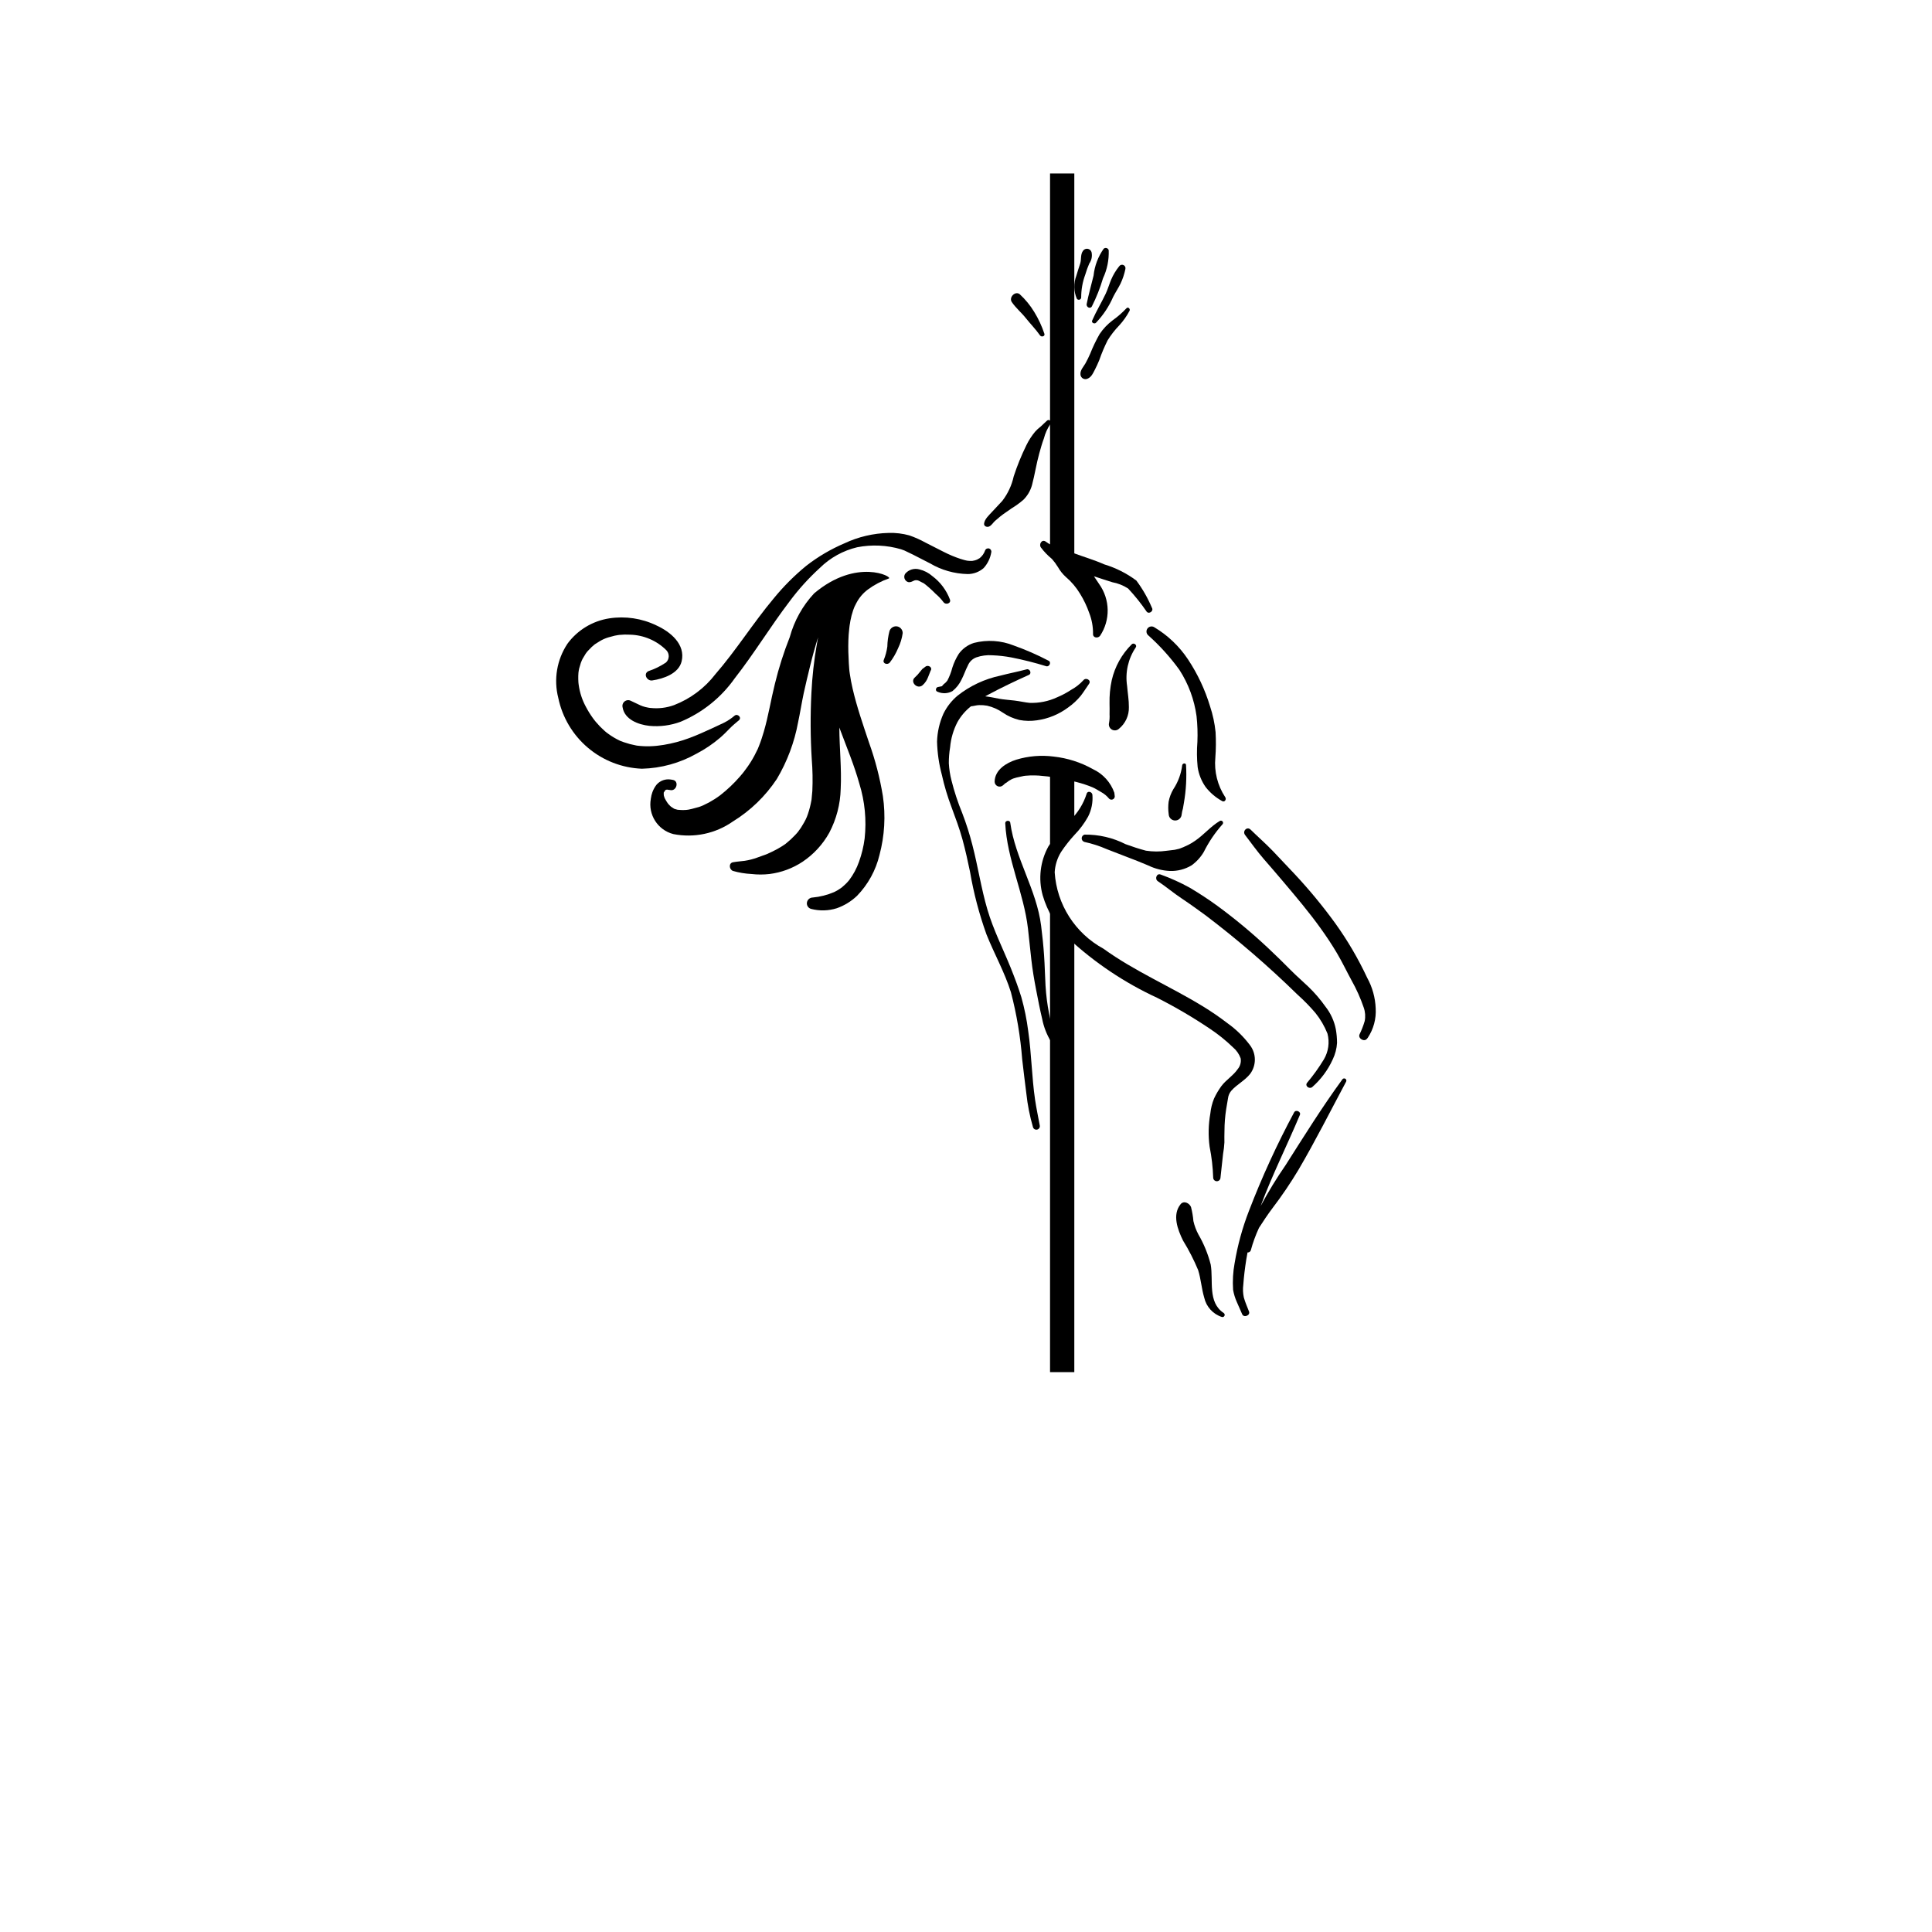 <?xml version="1.0" encoding="UTF-8"?>
<svg version="1.1" viewBox="0 0 700 700" xmlns="http://www.w3.org/2000/svg">
 <g>
  <path d="m420.53 316.86c3.664 1.324 7.215 2.934 10.621 4.816 3.391 2.027 6.715 4.184 9.902 6.516 6.441 4.723 12.59 9.836 18.406 15.305 2.828 2.652 5.59 5.363 8.316 8.117 2.023 2.047 4.219 3.922 6.293 5.914l-0.004-0.004c2.289 2.207 4.359 4.621 6.191 7.215 1.875 2.391 3.16 5.191 3.742 8.176 0.285 1.629 0.434 3.281 0.441 4.938-0.125 2.082-0.66 4.121-1.566 6-1.734 3.824-4.262 7.234-7.414 10.008-1 0.855-2.762-0.336-1.902-1.512h-0.004c2.254-2.668 4.293-5.508 6.106-8.496 1.668-2.816 2.141-6.184 1.316-9.355-1.078-2.695-2.551-5.219-4.367-7.488-2.016-2.363-4.191-4.582-6.508-6.652-10.496-10.27-21.625-19.871-33.328-28.746-2.82-2.051-5.633-4.098-8.531-6.023-3.008-1.984-5.754-4.332-8.758-6.332-1.184-0.801-0.402-2.984 1.047-2.394z"/>
  <path d="m447.33 457.66c1.078-6.473 2.816-12.82 5.191-18.938 4.699-12.227 10.164-24.145 16.363-35.68 0.594-1.145 2.594-0.281 2.086 0.914-4.633 11.062-10.062 21.812-14.238 33.074l0.035-0.078v-0.004c2.731-5.109 5.75-10.055 9.043-14.816 6.66-10.48 13.215-20.996 20.539-31.035h-0.004c0.238-0.367 0.723-0.477 1.094-0.25 0.371 0.223 0.492 0.707 0.277 1.082-5.699 10.648-11.129 21.48-17.246 31.898-2.894 4.836-6.059 9.504-9.477 13.984-1.711 2.277-3.293 4.676-4.836 7.066-1.223 2.637-2.219 5.371-2.977 8.176-0.191 0.477-0.664 0.777-1.176 0.742l-0.465 2.625c-0.473 3.016-0.848 6.023-1.066 9.07-0.203 1.543-0.137 3.109 0.199 4.633 0.484 1.727 1.219 3.391 1.871 5.059 0.551 1.422-1.855 2.379-2.473 1l-1.945-4.438c-0.633-1.406-1.082-2.887-1.348-4.406-0.223-3.238-0.035-6.488 0.551-9.68z"/>
  <path d="m379.87 306.64c2.316-3.41 4.965-6.582 7.902-9.473 2.731-2.633 4.766-5.906 5.922-9.52 0.297-1.266 2-0.801 2.102 0.324v-0.004c0.227 2.727-0.312 5.457-1.551 7.894-1.34 2.422-3 4.652-4.938 6.633-1.773 1.93-3.394 3.992-4.848 6.172-1.375 2.227-2.176 4.762-2.328 7.375 0.738 11.652 7.41 22.109 17.664 27.691 11.238 8.133 24.09 13.578 35.898 20.805h0.004c3.133 1.906 6.16 3.981 9.07 6.215 3.09 2.203 5.82 4.871 8.098 7.906 2.352 3.059 2.391 7.305 0.102 10.41-1.93 2.449-4.742 3.781-6.785 6.059v0.004c-0.68 0.77-1.117 1.727-1.246 2.746l-0.672 3.992c-0.406 2.602-0.613 5.234-0.617 7.867-0.043 1.391-0.043 2.785-0.023 4.184-0.078 1.398-0.238 2.789-0.484 4.168l-0.941 8.641c-0.039 0.711-0.629 1.262-1.336 1.254-0.711-0.012-1.285-0.578-1.305-1.289-0.121-3.769-0.555-7.523-1.297-11.223-0.535-3.996-0.445-8.055 0.262-12.023 0.188-1.863 0.641-3.691 1.344-5.43 0.734-1.57 1.613-3.07 2.633-4.477 1.719-2.305 4.336-3.82 5.953-6.195h-0.004c0.91-1.082 1.297-2.512 1.059-3.906-0.559-1.535-1.512-2.902-2.762-3.961-2.566-2.477-5.344-4.719-8.309-6.699-6.133-4.129-12.516-7.875-19.109-11.223-11.855-5.465-22.77-12.777-32.332-21.664-4.328-4.309-7.496-9.645-9.215-15.504-1.652-5.965-0.902-12.336 2.09-17.75z"/>
  <path d="m427.75 436.31c1.188-1.465 3.277-0.348 3.793 1.074h-0.004c0.422 1.648 0.711 3.332 0.855 5.031 0.379 1.672 0.98 3.289 1.785 4.805 1.996 3.422 3.504 7.106 4.481 10.945 1.023 5.824-1.18 13.652 4.699 17.551h-0.004c0.336 0.215 0.465 0.641 0.305 1.004-0.156 0.363-0.559 0.555-0.941 0.453-3.234-1.039-5.672-3.715-6.41-7.031-0.973-3.269-1.18-6.727-2.211-9.996-1.539-3.691-3.363-7.254-5.457-10.656-1.941-3.938-4.004-9.352-0.891-13.18z"/>
  <path d="m453.12 300.59c2.688 2.641 5.559 5.137 8.156 7.852 2.625 2.758 5.242 5.516 7.84 8.297 5.238 5.602 10.125 11.52 14.629 17.723 4.477 6.227 8.363 12.855 11.609 19.805 1.875 3.406 2.934 7.199 3.086 11.086 0.227 3.766-0.777 7.504-2.863 10.645l-0.32 0.391c-1 1.23-3.297-0.152-2.676-1.613l0.004 0.004c0.762-1.559 1.391-3.176 1.875-4.84 0.324-1.637 0.199-3.328-0.359-4.898-1.164-3.394-2.633-6.676-4.394-9.801-1.777-3.269-3.371-6.621-5.258-9.824-1.828-3.106-3.836-6.106-5.938-9.039-4.195-5.859-8.879-11.391-13.535-16.898-2.352-2.801-4.754-5.551-7.148-8.316-2.371-2.734-4.496-5.754-6.707-8.625-1.07-1.398 0.691-3.238 2-1.945z"/>
  <path d="m423.41 290.5c0.305-1.625 0.895-3.18 1.738-4.594 1.707-2.59 2.797-5.539 3.184-8.617 0.066-0.742 1.27-0.988 1.383-0.164h0.004c0.273 4.57 0.023 9.156-0.75 13.664l-0.363 2.102 0.004 0.004c-0.223 0.715-0.379 1.449-0.473 2.191-0.082 1.25-1.133 2.215-2.383 2.195-1.254-0.02-2.269-1.02-2.312-2.269-0.211-1.496-0.219-3.016-0.031-4.512z"/>
  <path d="m418.15 227.22c4.949 2.945 9.168 6.969 12.34 11.773 3.449 5.219 6.121 10.914 7.93 16.898 1.012 3.039 1.688 6.184 2.008 9.367 0.176 3.086 0.145 6.18-0.086 9.262-0.469 5.023 0.789 10.055 3.559 14.273 0.602 0.773-0.18 2.031-1.137 1.43v-0.004c-2.301-1.266-4.32-2.988-5.938-5.059-1.512-2.148-2.504-4.625-2.891-7.223-0.305-3.039-0.336-6.094-0.094-9.137 0.133-3.102 0.031-6.211-0.305-9.297-0.812-5.992-2.938-11.734-6.223-16.812-3.336-4.613-7.164-8.844-11.422-12.625-0.625-0.664-0.668-1.684-0.102-2.398 0.566-0.715 1.574-0.906 2.359-0.449z"/>
  <path d="m378.88 196.23c1.344 1.008 2.875 1.73 4.508 2.129 1.875 0.57 3.715 1.246 5.516 2.016 3.727 1.395 7.531 2.481 11.172 4.102 4.195 1.266 8.137 3.25 11.648 5.871 2.269 3.047 4.16 6.356 5.633 9.855 0.734 1.148-1.016 2.465-1.891 1.422-2.023-2.965-4.273-5.769-6.723-8.391-1.746-1.133-3.699-1.91-5.746-2.285-2.066-0.629-4.106-1.332-6.16-1.992l-0.469-0.141 1.887 2.816c1.945 2.727 3.016 5.977 3.074 9.324 0.055 3.352-0.91 6.637-2.766 9.422-0.762 0.988-2.633 0.754-2.535-0.727 0.027-2.574-0.438-5.129-1.371-7.527-0.855-2.465-1.98-4.828-3.359-7.043-1.371-2.277-3.102-4.316-5.125-6.039-1.117-1.012-2.066-2.191-2.812-3.5l-1.109-1.648-1.121-1.379v0.004c-1.48-1.211-2.812-2.594-3.965-4.121-0.891-1.156 0.32-3.184 1.715-2.168z"/>
  <path d="m339.51 268.72c0.098-3.496 0.887-6.938 2.312-10.133 1.23-2.516 2.981-4.746 5.133-6.543 4.523-3.566 9.809-6.043 15.449-7.238 3.168-0.832 6.394-1.438 9.562-2.293 1.18-0.32 1.965 1.5 0.82 2.016-5 2.238-9.926 4.594-14.754 7.176l-1.059 0.586c1.746 0.188 3.481 0.586 4.953 0.859 1.836 0.336 3.762 0.449 5.625 0.672 2.094 0.254 3.894 0.699 5.449 0.832v0.004c3.457 0.133 6.898-0.559 10.035-2.023 1.734-0.723 3.398-1.605 4.969-2.641 1.68-0.906 3.199-2.086 4.492-3.496 0.934-1.223 3.016-0.039 2.086 1.262-1.016 1.422-1.902 2.93-2.981 4.305h0.004c-1.336 1.629-2.887 3.066-4.609 4.277-3.32 2.477-7.211 4.074-11.312 4.641-2.109 0.312-4.258 0.27-6.352-0.121-2.141-0.512-4.168-1.41-5.981-2.652-1.723-1.203-3.664-2.059-5.711-2.523-0.945-0.172-1.906-0.242-2.863-0.211-1.016 0.008-1.98 0.367-2.973 0.438l-0.129 0.094c-1.945 1.555-3.57 3.473-4.785 5.644-1.465 2.828-2.363 5.91-2.644 9.082-0.32 1.91-0.477 3.848-0.473 5.785 0.117 2.129 0.445 4.242 0.98 6.309 1 3.992 2.289 7.902 3.856 11.707 1.469 3.812 2.711 7.715 3.715 11.676 2.008 7.734 3.176 15.699 5.438 23.367 2.129 7.258 5.602 14.07 8.43 21.066 1.414 3.527 2.769 7.094 3.879 10.73v0.004c1.121 3.992 1.941 8.066 2.465 12.18 1.203 8.25 1.277 16.598 2.481 24.852 0.465 3.137 1.133 6.227 1.703 9.344 0.152 0.672-0.258 1.34-0.922 1.512-0.664 0.168-1.344-0.219-1.535-0.879-1.164-3.996-1.969-8.086-2.406-12.223-0.559-4.113-0.992-8.234-1.5-12.348v0.004c-0.633-8.207-2-16.34-4.082-24.305-2.269-7.246-6.047-13.926-8.859-20.957-2.644-7.375-4.641-14.965-5.961-22.684-0.812-3.93-1.68-7.852-2.734-11.719-1.094-3.977-2.531-7.801-3.957-11.664-1.457-3.836-2.637-7.773-3.523-11.781-1.047-3.914-1.629-7.938-1.73-11.988z"/>
  <path d="m368.21 275.25c4.379-1.332 8.992-1.719 13.535-1.133 5.019 0.547 9.879 2.102 14.281 4.578 3.613 1.691 6.398 4.766 7.719 8.531l0.16 1.344c-0.016 0.48-0.312 0.902-0.758 1.078-0.445 0.176-0.953 0.07-1.293-0.27-0.816-0.996-1.816-1.82-2.949-2.434l-2.246-1.301-0.637-0.305-0.312-0.137-1.23-0.484h-0.004c-1.895-0.699-3.836-1.266-5.809-1.703l-3.281-0.75-1.668-0.336-0.832-0.152-0.129-0.02-1.402-0.168-1.555-0.242h-0.066l-0.059-0.02-3.293-0.324c-1.043-0.066-2.094-0.078-3.137-0.047l-1.508 0.094-0.352 0.031-0.445 0.062-2.641 0.582-1.203 0.359-0.195 0.086-0.379 0.168-0.984 0.566-0.152 0.113-0.695 0.523-0.434 0.258-0.078 0.047-0.742 0.668c-0.527 0.5-1.301 0.637-1.969 0.348-0.664-0.285-1.098-0.941-1.098-1.664 0.102-4.266 4.184-6.789 7.84-7.949z"/>
  <path d="m366.03 298.07c1.812 13.031 9.547 24.273 11.184 37.32 0.457 3.578 0.828 7.16 1.074 10.754 0.262 3.715 0.32 7.426 0.535 11.137h0.004c0.402 6.637 1.688 13.191 3.824 19.488 0.371 1.098-1.219 1.586-1.797 0.715-1.582-2.562-2.688-5.387-3.262-8.34-0.828-3.449-1.492-6.945-2.168-10.426-0.719-3.707-1.344-7.371-1.762-11.129l-1.211-11.16c-1.508-12.961-7.59-25.02-8.234-38.141-0.066-1.031 1.684-1.254 1.812-0.219z"/>
  <path d="m340.01 248.89 1.254-0.258 0.625-0.707v0.004c0.52-0.371 0.977-0.82 1.355-1.336 0.781-1.488 1.387-3.059 1.805-4.688 0.566-1.777 1.359-3.477 2.363-5.051 1.359-1.859 3.281-3.234 5.481-3.922 4.781-1.215 9.824-0.887 14.406 0.941 4.328 1.539 8.543 3.379 12.613 5.512 1.137 0.539 0.289 2.352-0.879 1.992v-0.004c-4.144-1.281-8.355-2.344-12.613-3.176-2.262-0.426-4.555-0.688-6.856-0.777-1.973-0.148-3.957 0.109-5.824 0.758-1.406 0.52-2.523 1.609-3.082 3-0.82 1.535-1.363 3.312-2.285 5.07-0.762 1.617-1.883 3.035-3.277 4.152-1.645 0.918-3.625 1.012-5.348 0.254-1.035-0.246-0.727-1.73 0.262-1.766z"/>
  <path d="m320.21 239.1c0.629-1.547 1.059-3.164 1.285-4.816 0.039-1.891 0.297-3.769 0.77-5.602 0.328-1.043 1.293-1.758 2.391-1.766 1.348 0.023 2.426 1.137 2.406 2.484-0.266 1.898-0.828 3.746-1.668 5.469-0.773 1.852-1.785 3.59-3.008 5.176-0.762 0.984-2.711 0.426-2.176-0.945z"/>
  <path d="m327.96 207.89c1.254-1.5 3.277-2.121 5.16-1.586 1.742 0.418 3.356 1.254 4.699 2.438 2.887 2.16 5.094 5.102 6.363 8.477 0.516 1.457-1.582 2.043-2.34 0.949-0.848-1.133-1.828-2.168-2.914-3.078-1.281-1.316-2.648-2.539-4.102-3.668l-1.914-1c-0.488-0.23-1.047-0.277-1.566-0.125-0.414 0.113-1.43 0.859-2.352 0.59-0.59-0.199-1.051-0.656-1.254-1.242-0.199-0.586-0.121-1.234 0.219-1.754z"/>
  <path d="m228.63 253.95 3.652 1.727c-0.441-0.223 0.574 0.211 0.523 0.191l1 0.297 1.027 0.219 0.703 0.113 0.195 0.012 0.004-0.004c2.863 0.312 5.766-0.039 8.473-1.027 5.93-2.289 11.113-6.164 14.984-11.199 7.555-8.695 13.715-18.613 21.152-27.48 3.535-4.328 7.496-8.293 11.82-11.832 4.231-3.285 8.867-6.008 13.793-8.109 5.019-2.359 10.473-3.644 16.02-3.769 2.523-0.082 5.051 0.219 7.488 0.895 2.016 0.699 3.973 1.57 5.84 2.602l6.539 3.328c1.996 1.023 4.07 1.895 6.199 2.598l1.438 0.422 0.695 0.16 0.324 0.059 0.16 0.02c0.438 0.051 0.879 0.07 1.316 0.062l0.406-0.027 0.645-0.137 0.262-0.055 0.695-0.246 0.98-0.551c0.891-0.715 1.562-1.664 1.945-2.738 0.199-0.598 0.836-0.93 1.441-0.75 0.605 0.18 0.961 0.801 0.805 1.414-0.355 2.121-1.316 4.094-2.762 5.684-1.609 1.402-3.672 2.172-5.809 2.164-4.797-0.109-9.492-1.441-13.629-3.879l-6.125-3.144-2.555-1.23-0.57-0.27-0.035-0.027-0.008 0.004-1.168-0.422v-0.004c-5.172-1.52-10.637-1.773-15.926-0.738-5.117 1.219-9.797 3.816-13.543 7.512-4.027 3.668-7.691 7.719-10.938 12.094-6.922 9.07-12.84 18.891-19.887 27.887v0.004c-4.926 6.981-11.719 12.43-19.602 15.727-3.613 1.344-7.484 1.852-11.32 1.488-3.973-0.43-9.02-2.297-9.707-6.758-0.188-0.805 0.121-1.645 0.785-2.137 0.66-0.492 1.551-0.551 2.269-0.145z"/>
  <path d="m235.8 289.44c0.008-0.078 0.102-0.785 0.043-0.199l0.184-1.062 0.363-1.195c0.359-0.969 0.867-1.875 1.5-2.688 1.281-1.461 3.223-2.16 5.141-1.855l0.754 0.125c2.383 0.414 1.363 4.309-1.066 3.672l-1.094-0.152-0.531 0.156-0.617 0.949 0.023 0.926 0.113 0.551c-0.16-0.699 0.289 0.68 0.125 0.355l0.574 1.039 0.379 0.602 0.391 0.57 0.734 0.773 0.254 0.23 0.27 0.188 0.934 0.602 0.203 0.078 0.973 0.277h0.066l0.168 0.027 1.176 0.078h-0.012c0.609 0.02 1.219 0.008 1.824-0.039l0.785-0.102 1.137-0.246 2.668-0.719 0.734-0.262 0.688-0.285 2.184-1.078 2.129-1.266 1.027-0.691 0.957-0.691v-0.004c2.543-1.984 4.891-4.207 7.012-6.641l1.031-1.215 0.473-0.594 0.805-1.086v0.004c1.125-1.512 2.137-3.102 3.023-4.766l1.133-2.25 0.086-0.18 0.008-0.016 0.465-1.148c0.672-1.68 1.219-3.387 1.727-5.113 1.66-5.695 2.574-11.582 4.016-17.34 1.402-5.762 3.207-11.422 5.391-16.938 1.617-5.906 4.637-11.336 8.809-15.816 15.461-13.031 28.68-5.949 27.082-5.41l0.004-0.004c-2.711 0.941-5.266 2.285-7.574 3.984-1.762 1.305-3.199 2.992-4.207 4.938l-0.645 1.273-0.219 0.543-0.305 0.828v-0.004c-0.422 1.234-0.75 2.496-0.984 3.773l-0.074 0.449-0.086 0.621c0.066-0.664-0.406 2.609-0.152 0.93l-0.113 0.934c-0.168 1.391-0.262 2.789-0.305 4.184-0.094 2.785 0.008 5.602 0.168 8.379l0.145 2.039 0.078 0.773 0.133 0.934c0.254 1.766 0.594 3.512 0.992 5.258 1.531 6.68 3.809 13.18 5.973 19.668v-0.004c2.258 6.285 3.934 12.766 5.012 19.355 1.043 7.129 0.621 14.398-1.238 21.359-1.336 5.551-4.133 10.641-8.098 14.746-2.106 2.016-4.617 3.559-7.367 4.527-3.023 0.949-6.254 1.031-9.32 0.234-0.914-0.258-1.543-1.098-1.523-2.047 0.039-1.152 0.98-2.066 2.129-2.074 2.664-0.246 5.269-0.906 7.727-1.957 0.996-0.473 1.941-1.047 2.82-1.703l1.383-1.246 0.645-0.672 0.582-0.664 0.004-0.004c1.539-2.023 2.75-4.277 3.594-6.676 0.992-2.734 1.68-5.57 2.051-8.457 0.73-6.684 0.078-13.449-1.914-19.867-1.84-6.609-4.488-12.953-6.887-19.363l-0.363-0.984c0.027 7.414 0.855 14.824 0.492 22.227v-0.004c-0.137 5.551-1.555 10.992-4.144 15.906-2.336 4.203-5.629 7.789-9.617 10.473-3.602 2.398-7.707 3.926-12 4.469-2.188 0.254-4.394 0.254-6.582 0-2.262-0.113-4.504-0.484-6.684-1.109-1.398-0.504-1.66-2.867 0.051-3.152 1.422-0.254 2.84-0.336 4.258-0.523l-0.004-0.004c1.531-0.234 3.035-0.625 4.488-1.156l2.008-0.727 1.008-0.355 0.238-0.086 0.172-0.074c1.371-0.574 2.719-1.254 4.031-1.965l1.781-1.074 0.863-0.582 0.113-0.078 0.094-0.074 0.004-0.008c1.188-0.941 2.305-1.969 3.344-3.066l0.727-0.785 0.391-0.477 1.051-1.457 1.152-1.922 0.535-1.008 0.457-0.996c0.578-1.496 1.035-3.035 1.371-4.602l0.262-1.297 0.051-0.266 0.02-0.141 0.285-3.109c0.172-3.793 0.102-7.59-0.203-11.375-0.5-8.027-0.543-16.078-0.133-24.109 0.289-5.922 0.945-11.82 1.965-17.66l0.449-2.504c-1.066 3.398-2.019 6.828-2.863 10.293-0.812 3.332-1.629 6.66-2.352 10.012-0.738 3.484-1.277 7.019-2.031 10.512-1.336 7.234-3.941 14.172-7.691 20.496-4.133 6.238-9.574 11.5-15.949 15.418-6.269 4.387-14.055 6.031-21.562 4.547-5.644-1.457-9.199-7.031-8.145-12.766z"/>
  <path d="m205.57 233.27c3.629-4.957 9.074-8.27 15.145-9.219 5.836-0.906 11.812-0.016 17.129 2.559 5.023 2.289 10.598 6.816 9.125 13.004-1.074 4.492-6.656 6.328-10.648 6.922-1.922 0.285-3.387-2.414-1.371-3.379h0.004c2.242-0.746 4.379-1.793 6.34-3.117 0.617-0.574 0.977-1.371 0.996-2.215 0.023-0.844-0.297-1.656-0.883-2.262-3.496-3.469-8.18-5.473-13.105-5.609-1.316-0.078-2.641-0.051-3.957 0.086l-0.66 0.102-1 0.184-2.273 0.609c-1.086 0.324-2.129 0.789-3.102 1.375l-1.66 1.039-0.137 0.094-0.172 0.137-0.977 0.844-1.355 1.395-0.422 0.488-0.414 0.574-1.027 1.703-0.457 0.91c0.355-0.754-0.195 0.535-0.246 0.676l-0.602 2.031-0.18 0.895c0.086-0.461-0.078 0.559-0.078 0.629l-0.004 0.008c-0.062 0.773-0.086 1.551-0.066 2.328l0.051 1.176 0.059 0.559 0.043 0.316c0.379 2.812 1.27 5.531 2.633 8.02 0.746 1.426 1.598 2.793 2.543 4.094l0.465 0.617 0.559 0.699 1.582 1.75 1.688 1.598 0.582 0.484 0.672 0.5c1.297 0.953 2.688 1.777 4.141 2.465l0.113 0.062 0.305 0.113 1.078 0.402 2.195 0.676 2.219 0.496 0.238 0.047 0.145 0.023 1.133 0.121 0.004-0.004c1.523 0.137 3.055 0.156 4.582 0.059l1.152-0.086c0.059 0 1.305-0.16 0.492-0.051l1.27-0.172 1.051-0.148c3.137-0.52 6.219-1.34 9.199-2.453 2.879-1.051 5.684-2.352 8.469-3.621l4.211-1.977c1.34-0.688 2.594-1.531 3.742-2.508 1.121-0.926 2.734 0.695 1.594 1.645-1.137 0.973-2.269 1.875-3.312 2.949-1.137 1.188-2.312 2.363-3.574 3.445-2.59 2.207-5.422 4.117-8.438 5.695-6.055 3.418-12.855 5.301-19.809 5.473-7.191-0.273-14.086-2.949-19.582-7.602-5.492-4.648-9.273-11.004-10.734-18.055-1.719-6.707-0.52-13.824 3.301-19.598z"/>
  <path d="m401.83 261.91c0.184-1.008 0.246-2.031 0.184-3.055 0.035-1.324 0.016-2.668-0.008-3.992-0.066-2.832 0.203-5.66 0.805-8.43 1.133-4.926 3.644-9.434 7.238-12.992 0.738-0.734 2.074 0.285 1.441 1.145l0.004 0.004c-2.754 4.086-3.867 9.059-3.125 13.93 0.203 2.535 0.672 5.117 0.645 7.668 0.086 3.043-1.25 5.957-3.617 7.875-0.711 0.648-1.762 0.75-2.586 0.254-0.824-0.496-1.223-1.477-0.98-2.406z"/>
  <path d="m392.93 302.4c5.176-0.074 10.293 1.117 14.906 3.469 2.441 0.883 4.871 1.699 7.379 2.352 2.461 0.371 4.961 0.387 7.422 0.035l2.981-0.359 1.473-0.336 0.406-0.125 1.312-0.516 0.051-0.023 0.5-0.238 1.203-0.551c0.875-0.441 1.715-0.953 2.516-1.523 3.152-2.164 5.59-5.203 8.918-7.16l-0.004 0.004c0.344-0.184 0.766-0.09 0.996 0.223 0.23 0.309 0.203 0.738-0.066 1.016-2.691 3.019-4.969 6.387-6.769 10.008-1.129 1.914-2.641 3.57-4.445 4.867-2.363 1.414-5.086 2.117-7.84 2.023-2.711-0.129-5.367-0.801-7.816-1.98-2.543-1.09-5.117-2.102-7.707-3.082l-7.332-2.836c-2.613-1.145-5.336-2.023-8.125-2.625-0.59-0.176-0.988-0.723-0.977-1.336s0.426-1.145 1.02-1.305z"/>
  <path d="m331.51 245.41c0.691-0.633 1.324-1.328 1.887-2.074l0.785-0.949 1.137-0.852c0.984-0.777 2.695 0.285 1.855 1.477l-0.434 1.105-0.484 1.23c-0.41 1.117-1.086 2.117-1.973 2.91-1.93 1.68-4.731-1.227-2.773-2.848z"/>
  <path d="m393.27 131.67c0.637-1.121 1.188-2.301 1.719-3.492 0.965-2.449 2.106-4.828 3.406-7.117 1.289-1.93 2.894-3.621 4.75-5.012 1.797-1.285 3.465-2.742 4.981-4.348 0.559-0.672 1.484 0.199 1.133 0.895-1.02 1.938-2.289 3.731-3.769 5.336-1.582 1.637-2.981 3.434-4.176 5.371-1.168 2.324-2.18 4.723-3.031 7.184-0.523 1.262-1.086 2.508-1.719 3.715-0.695 1.344-1.332 2.68-2.863 3.121-0.539 0.133-1.109 0.008-1.543-0.336-0.438-0.34-0.691-0.863-0.691-1.418-0.094-1.473 1.098-2.672 1.805-3.898z"/>
  <path d="m369.47 106.6c2.043 1.883 3.809 4.043 5.25 6.418 1.52 2.473 2.75 5.113 3.668 7.867 0.375 0.973-1.059 1.363-1.566 0.637-1.566-2.227-3.441-4.125-5.133-6.242-1.586-2.016-3.703-3.746-5.117-5.871-1.102-1.676 1.254-4.109 2.898-2.809z"/>
  <path d="m395.71 116.14c1.449-3.332 3.344-6.434 4.906-9.723 0.773-1.645 1.27-3.434 1.98-5.109 0.738-1.73 1.711-3.352 2.894-4.816 0.332-0.516 0.992-0.711 1.555-0.465 0.562 0.25 0.859 0.871 0.703 1.465-0.375 1.832-0.973 3.609-1.773 5.297-0.805 1.629-1.82 3.129-2.641 4.75v-0.004c-1.508 3.488-3.629 6.68-6.254 9.426-0.559 0.52-1.723-0.023-1.371-0.82z"/>
  <path d="m393.72 110.15c0.68-3.465 1.68-6.863 2.5-10.305 0.367-3.496 1.625-6.84 3.652-9.711 0.285-0.262 0.688-0.359 1.059-0.254 0.375 0.105 0.668 0.395 0.773 0.766 0.137 3.512-0.57 7.008-2.066 10.191-1.035 3.496-2.383 6.894-4.019 10.156-0.594 1.105-2.117 0.266-1.898-0.844z"/>
  <path d="m389.98 99.887c0.41-1.508 0.957-2.969 1.414-4.461 0.449-1.465 0.027-3.219 0.973-4.5l-0.004-0.004c0.367-0.57 1.035-0.879 1.707-0.781 0.676 0.098 1.227 0.578 1.418 1.23 0.32 1.43 0.016 2.93-0.832 4.125-0.562 1.301-1.047 2.637-1.441 3.996-0.984 2.656-1.484 5.469-1.48 8.301-0.016 0.379-0.281 0.703-0.648 0.797-0.371 0.094-0.758-0.066-0.953-0.395-1.129-2.644-1.184-5.625-0.152-8.309z"/>
  <path d="m356.55 189.72c0.18-1.645 1.762-3.023 2.828-4.199l3.785-4.055v-0.004c2.004-2.609 3.41-5.633 4.117-8.848 1.266-3.883 2.809-7.668 4.609-11.332 0.848-1.734 1.895-3.359 3.125-4.844 0.605-0.676 1.273-1.297 1.996-1.844l2.32-2.168c0.84-0.793 1.914 0.406 1.219 1.258h-0.004c-1.062 1.57-1.848 3.312-2.316 5.152-0.66 1.75-1.168 3.586-1.668 5.383-1.074 3.82-1.629 7.746-2.66 11.582v-0.004c-0.562 2.004-1.633 3.828-3.109 5.293-1.332 1.145-2.754 2.18-4.258 3.09-1.344 0.996-2.777 1.863-4.082 2.91l-1.992 1.699c-0.695 0.652-1.219 1.602-2.117 1.992-0.746 0.312-1.898-0.07-1.793-1.062z"/>
  <path d="m380.45 199.57v-136.72h8.793v143.41c-2.586-2.648-5.551-4.902-8.793-6.695z"/>
  <path d="m389.24 281.46v16.238c-2.934 2.262-5.215 5.258-6.617 8.688-1.402 3.43-1.875 7.168-1.371 10.836-0.027 1.188 0 2.363 0.074 3.504 0.199 3.738 1.258 7.379 3.094 10.641 0.957 2.297 2.25 4.434 3.844 6.34l0.98 0.832-0.004 158.61h-8.793v-219.47c2.953 1.207 5.867 2.508 8.793 3.785z"/>
 </g>
</svg>
